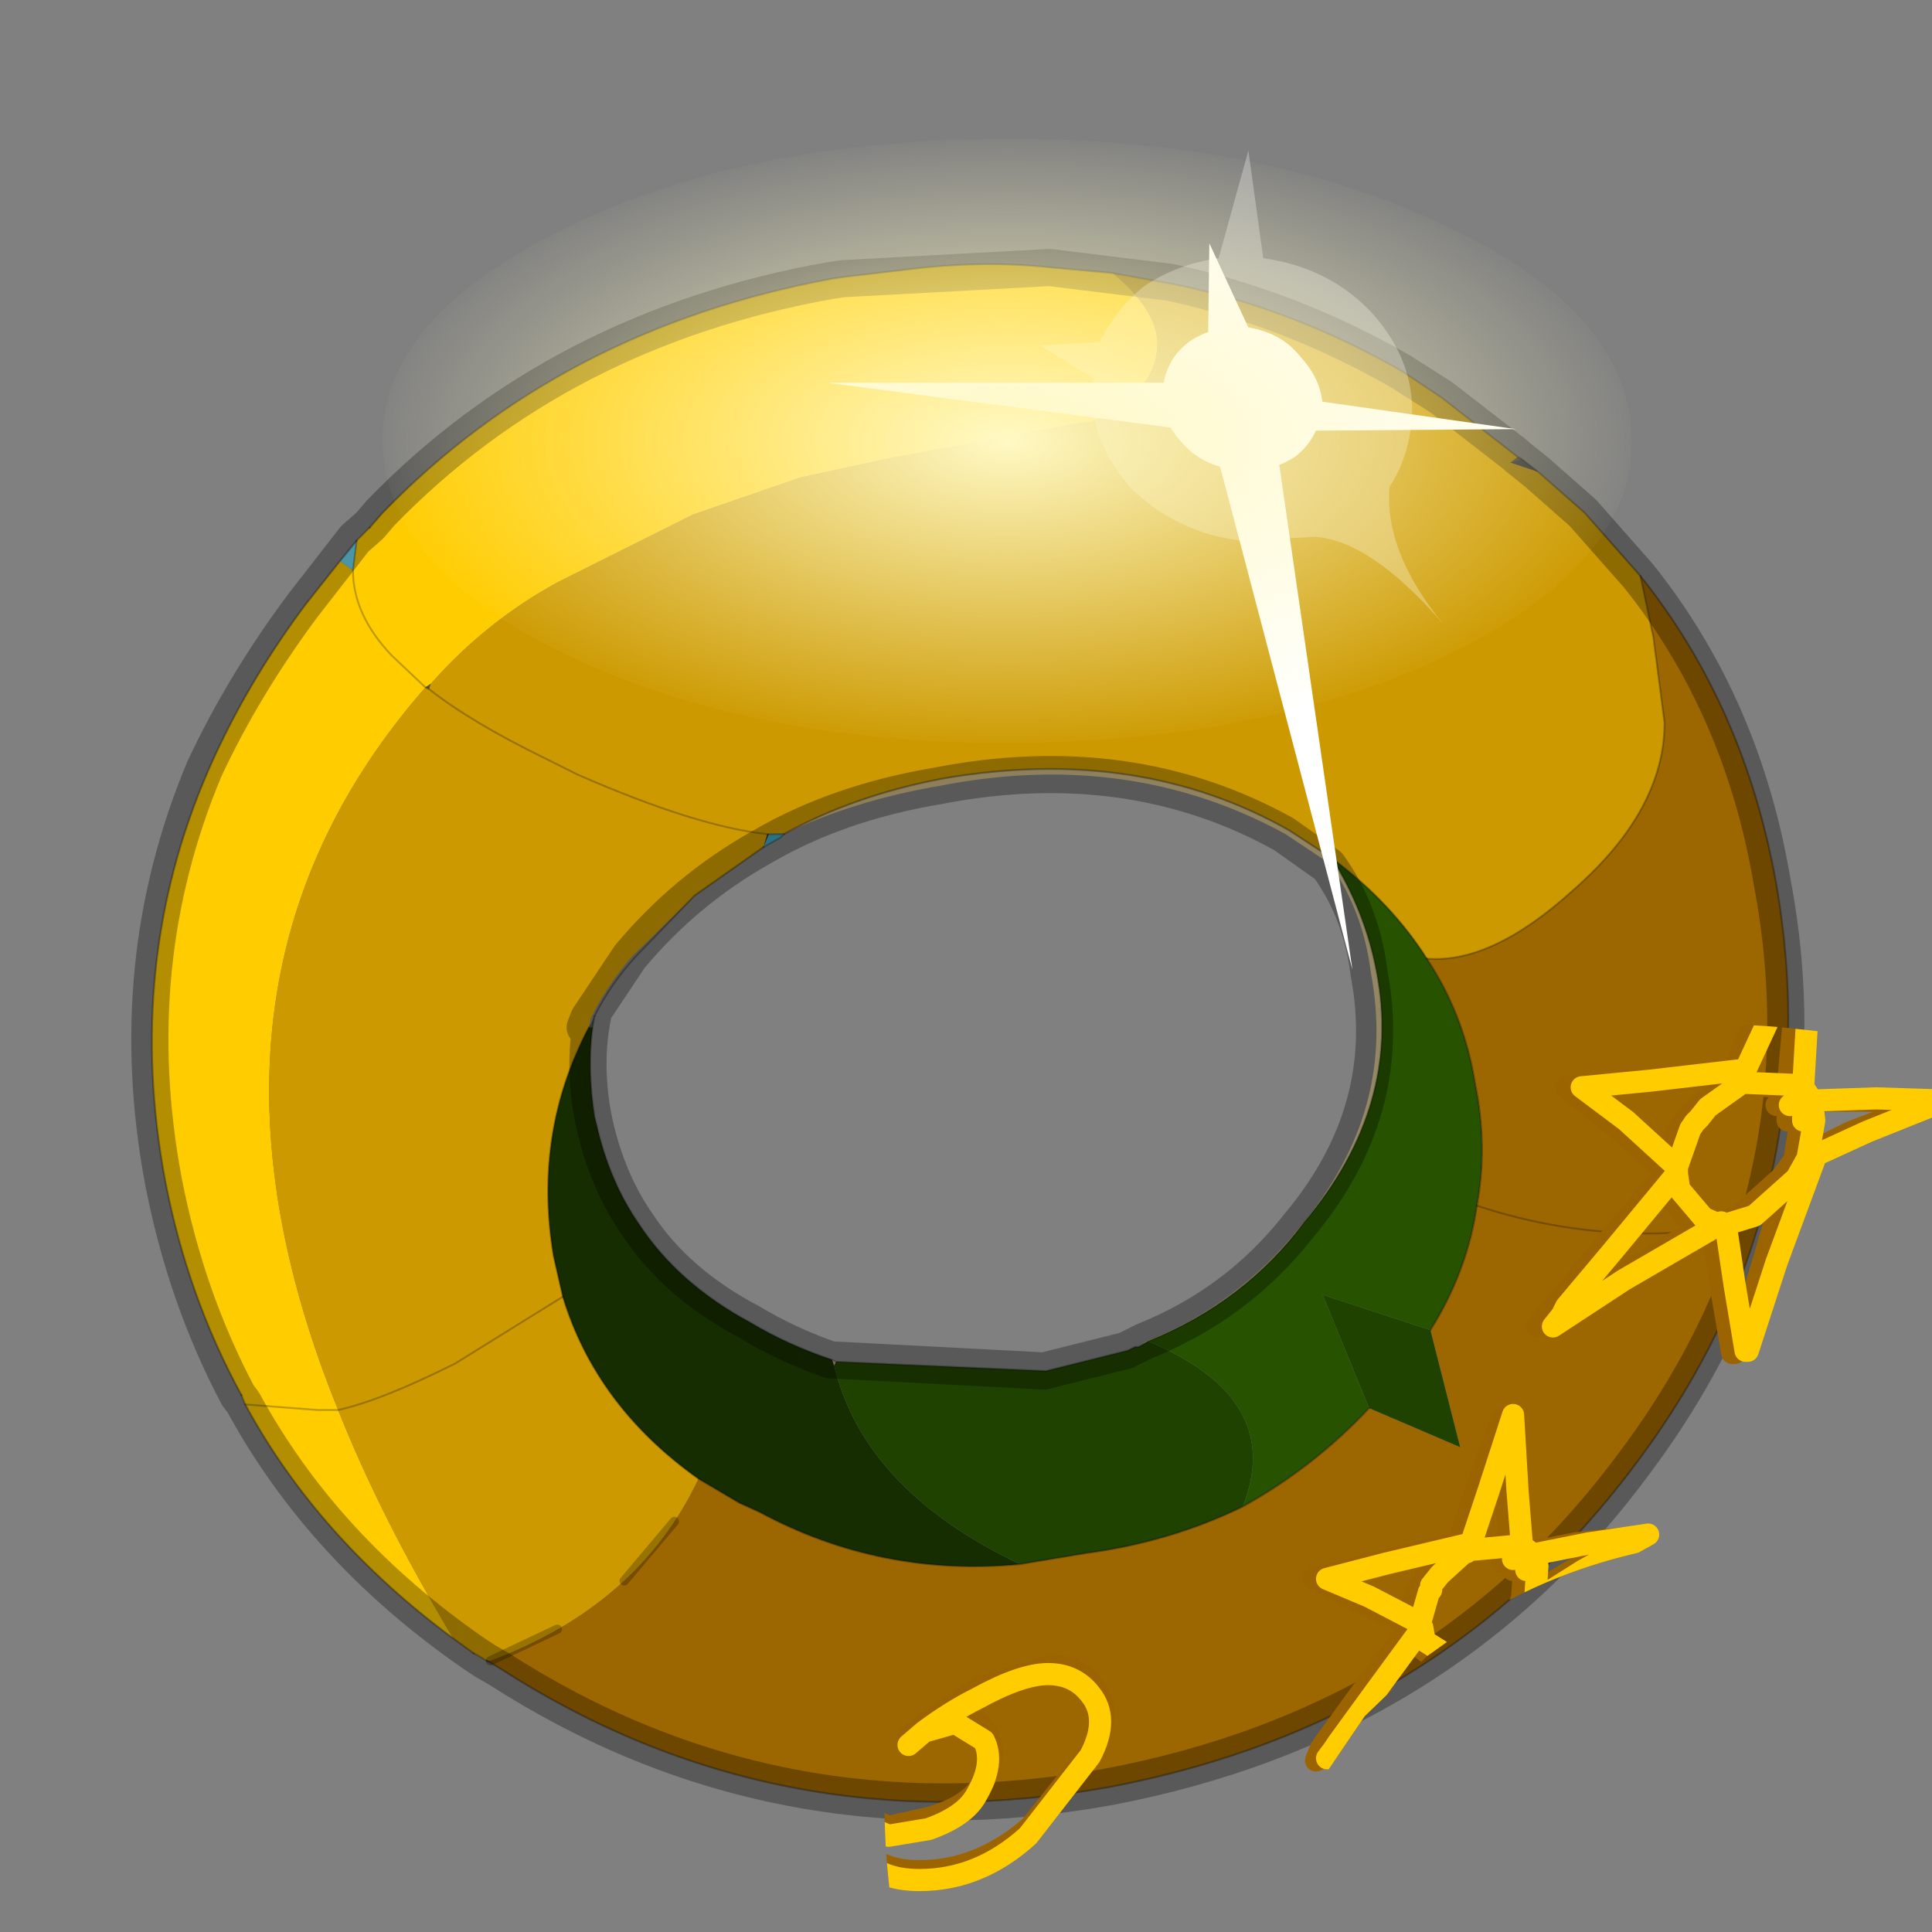 <?xml version="1.0" encoding="UTF-8" standalone="no"?>
<svg xmlns:xlink="http://www.w3.org/1999/xlink" height="520.0px" width="520.0px" xmlns="http://www.w3.org/2000/svg">
  <rect width="100%" height="100%" fill="#808080" stroke="none"/>
  <g transform="matrix(10.0, 0.0, 0.0, 10.0, 0.0, 0.0)">
    <use height="52.0" transform="matrix(1.0, 0.0, 0.0, 1.0, 0.0, 0.0)" width="52.0" xlink:href="#shape0"/>
    <use height="37.1" transform="matrix(1.192, 0.0, 0.0, 1.192, 4.13, 6.676)" width="40.7" xlink:href="#sprite0"/>
    <use height="22.05" transform="matrix(1.0, 0.0, 0.0, 1.0, 22.25, 4.05)" width="18.55" xlink:href="#shape5"/>
    <use height="65.0" transform="matrix(-0.517, 0.008, -0.016, -0.25, 44.431, 19.729)" width="65.0" xlink:href="#sprite2"/>
  </g>
  <defs>
    <g id="shape0" transform="matrix(1.0, 0.0, 0.0, 1.0, 0.0, 0.0)">
      <path d="M52.0 0.0 L52.0 52.0 0.0 52.0 0.0 0.0 52.0 0.0" fill="#43adca" fill-opacity="0.0" fill-rule="evenodd" stroke="none"/>
      <path d="M6.5 37.55 Q5.05 34.9 4.45 31.8 3.35 25.95 5.6 20.75 6.6 18.45 8.2 16.3 L9.15 15.1 9.5 15.35 9.6 14.55 9.95 14.2 10.3 13.8 Q15.1 8.85 22.4 7.5 L22.75 7.45 24.45 7.25 Q26.45 7.0 28.3 7.2 L29.95 7.35 Q31.15 8.35 31.15 9.25 31.15 10.0 30.55 10.6 L29.4 11.35 28.95 11.4 23.85 12.35 21.55 12.85 18.65 13.85 15.05 15.65 Q13.1 16.7 11.6 18.4 L11.45 18.5 10.55 17.65 Q9.5 16.55 9.5 15.35 9.5 16.55 10.55 17.65 L11.45 18.5 Q4.45 26.5 9.1 37.95 L8.55 37.95 6.6 37.8 6.5 37.55 M12.2 44.1 Q8.55 41.4 6.6 37.8 L8.55 37.95 9.1 37.95 Q10.25 40.85 12.2 44.1" fill="#ffcc00" fill-rule="evenodd" stroke="none"/>
      <path d="M9.15 15.1 L9.6 14.55 9.5 15.35 9.15 15.1" fill="#6bd5eb" fill-rule="evenodd" stroke="none"/>
      <path d="M13.2 44.75 L13.1 44.7 13.2 44.7 13.2 44.75 M11.45 18.5 L11.6 18.4 11.55 18.55 11.45 18.5" fill="#615437" fill-rule="evenodd" stroke="none"/>
      <path d="M29.95 7.35 L31.6 7.65 Q34.8 8.3 37.75 10.0 L38.8 10.7 40.85 12.3 40.65 12.45 41.4 12.7 42.65 13.8 44.15 15.5 44.5 17.15 44.8 19.45 Q44.8 21.8 42.35 23.95 40.15 25.95 38.4 25.8 37.45 24.3 35.85 23.1 L34.7 22.35 Q30.65 20.05 25.4 20.95 23.0 21.4 21.1 22.45 L20.7 22.45 20.65 22.45 20.55 22.8 18.7 24.1 17.0 25.75 Q16.35 26.5 15.9 27.4 L15.85 27.65 Q14.35 30.5 14.9 33.8 L15.15 34.9 12.25 36.7 Q10.25 37.7 9.1 37.95 10.25 37.7 12.25 36.7 L15.15 34.9 Q16.05 37.85 18.8 39.8 17.2 43.2 13.2 44.7 L13.1 44.7 12.85 44.55 12.75 44.5 12.2 44.1 Q10.25 40.85 9.1 37.95 4.45 26.5 11.45 18.5 L11.55 18.55 11.6 18.4 Q13.1 16.7 15.05 15.65 L18.65 13.85 21.55 12.85 23.85 12.35 28.95 11.4 29.4 11.35 30.55 10.6 Q31.15 10.0 31.15 9.25 31.15 8.35 29.95 7.35 M11.55 18.55 Q12.7 19.45 14.65 20.4 L15.55 20.85 Q18.75 22.25 20.65 22.45 18.75 22.25 15.55 20.85 L14.65 20.4 Q12.7 19.45 11.55 18.55" fill="#cc9900" fill-rule="evenodd" stroke="none"/>
      <path d="M20.55 22.8 L20.65 22.45 20.7 22.45 20.55 22.8" fill="#473117" fill-rule="evenodd" stroke="none"/>
      <path d="M21.1 22.45 L21.0 22.55 20.55 22.8 20.7 22.45 21.1 22.45" fill="#3ba3bf" fill-rule="evenodd" stroke="none"/>
      <path d="M30.65 36.25 L30.85 36.1 Q33.35 35.1 35.0 33.0 37.6 29.9 36.9 26.2 36.7 24.55 35.8 23.25 L34.6 22.45 Q30.4 20.15 25.3 21.15 22.95 21.55 21.1 22.45 23.0 21.4 25.4 20.95 30.65 20.05 34.7 22.35 L35.85 23.1 Q36.75 24.55 37.05 26.15 37.75 29.75 35.1 32.9 33.5 35.05 30.9 36.1 L30.65 36.25" fill="url(#gradient0)" fill-rule="evenodd" stroke="none"/>
      <path d="M40.85 12.3 L40.95 12.35 40.65 12.45 40.85 12.3" fill="url(#gradient1)" fill-rule="evenodd" stroke="none"/>
      <path d="M40.95 12.35 L41.4 12.7 40.65 12.45 40.95 12.35" fill="#444444" fill-rule="evenodd" stroke="none"/>
      <path d="M35.85 23.1 Q37.45 24.3 38.4 25.8 39.4 27.3 39.7 29.15 40.05 30.85 39.75 32.45 39.5 34.2 38.5 35.8 L35.6 34.85 36.85 37.9 Q35.35 39.5 33.45 40.55 34.6 37.65 30.9 36.1 33.5 35.05 35.1 32.9 37.75 29.75 37.05 26.15 36.75 24.55 35.85 23.1" fill="#275300" fill-rule="evenodd" stroke="none"/>
      <path d="M44.15 15.5 Q46.95 19.0 47.8 23.75 48.55 28.0 47.6 31.95 46.7 35.8 44.1 39.3 38.85 46.4 29.85 48.1 20.9 49.7 13.45 44.9 L13.2 44.75 13.2 44.7 Q17.2 43.2 18.8 39.8 L19.9 40.45 20.45 40.7 Q23.7 42.45 27.45 42.1 L29.25 41.8 Q31.5 41.5 33.45 40.55 35.35 39.5 36.85 37.9 L39.3 38.95 38.5 35.8 Q39.5 34.2 39.75 32.45 40.05 30.85 39.7 29.15 39.4 27.3 38.4 25.8 40.15 25.95 42.35 23.95 44.8 21.8 44.8 19.45 L44.5 17.15 44.15 15.5 M47.6 31.95 L46.85 32.65 Q46.05 33.2 44.4 33.2 42.0 33.2 39.75 32.45 42.0 33.2 44.4 33.2 46.05 33.2 46.85 32.65 L47.6 31.95" fill="#9c6600" fill-rule="evenodd" stroke="none"/>
      <path d="M22.5 36.65 L28.15 36.9 30.35 36.35 30.55 36.25 30.65 36.25 30.9 36.1 Q34.6 37.65 33.45 40.55 31.5 41.5 29.25 41.8 L27.45 42.1 Q23.25 40.1 22.45 36.75 L22.5 36.65 M38.5 35.8 L39.3 38.95 36.85 37.9 35.6 34.85 38.5 35.8" fill="#1f4200" fill-rule="evenodd" stroke="none"/>
      <path d="M16.0 27.35 L15.95 27.65 15.85 27.65 16.0 27.35" fill="#47564c" fill-rule="evenodd" stroke="none"/>
      <path d="M15.15 34.9 L14.9 33.8 Q14.35 30.5 15.85 27.65 L15.95 27.65 Q15.8 28.75 16.0 30.05 L16.05 30.25 Q16.4 31.8 17.2 32.95 18.25 34.55 20.2 35.6 21.2 36.2 22.4 36.6 L22.45 36.75 Q23.25 40.1 27.45 42.1 23.7 42.45 20.45 40.7 L19.9 40.45 18.8 39.8 Q16.05 37.85 15.15 34.9" fill="#152d00" fill-rule="evenodd" stroke="none"/>
      <path d="M22.4 36.6 L22.5 36.65 22.45 36.75 22.4 36.6" fill="#aaa080" fill-rule="evenodd" stroke="none"/>
      <path d="M9.6 14.55 L9.95 14.2 M13.1 44.7 L12.85 44.55 12.75 44.5 M6.6 37.8 L6.5 37.55 M9.5 15.35 L9.6 14.55 M11.45 18.5 L11.55 18.55 M9.5 15.35 Q9.5 16.55 10.55 17.65 L11.45 18.5 M9.1 37.95 Q10.25 37.7 12.25 36.7 L15.15 34.9 M20.65 22.45 Q18.75 22.25 15.55 20.85 L14.65 20.4 Q12.7 19.45 11.55 18.55 M16.0 27.35 L15.95 27.65 Q15.8 28.75 16.0 30.05 L16.05 30.25 Q16.4 31.8 17.2 32.95 18.25 34.55 20.2 35.6 21.2 36.2 22.4 36.6 L22.5 36.65 28.15 36.9 30.35 36.35 30.55 36.25 30.65 36.25 30.9 36.1 Q33.5 35.05 35.1 32.9 37.75 29.75 37.05 26.15 36.75 24.55 35.85 23.1 M21.1 22.45 L21.0 22.55 20.55 22.8 M20.7 22.45 L20.65 22.45 M20.7 22.45 L21.1 22.45 M38.4 25.8 Q40.15 25.95 42.35 23.95 44.8 21.8 44.8 19.45 L44.5 17.15 44.15 15.5 M39.75 32.45 Q42.0 33.2 44.4 33.2 46.05 33.2 46.85 32.65 L47.6 31.95 M9.1 37.95 L8.55 37.95 6.6 37.8" fill="none" stroke="#000000" stroke-linecap="round" stroke-linejoin="round" stroke-opacity="0.251" stroke-width="0.05"/>
      <path d="M6.5 37.55 Q5.05 34.9 4.45 31.8 3.35 25.95 5.6 20.75 6.6 18.45 8.2 16.3 L9.15 15.1 9.6 14.55 M9.95 14.2 L10.3 13.8 Q15.1 8.85 22.4 7.5 L22.75 7.45 24.45 7.25 Q26.45 7.0 28.3 7.2 L29.95 7.35 31.6 7.65 Q34.8 8.3 37.75 10.0 L38.8 10.7 40.85 12.3 40.95 12.35 41.4 12.7 42.65 13.8 44.15 15.5 Q46.95 19.0 47.8 23.75 48.55 28.0 47.6 31.95 46.7 35.8 44.1 39.3 38.85 46.4 29.85 48.1 20.9 49.7 13.45 44.9 L13.2 44.75 13.1 44.7 M12.75 44.5 L12.2 44.1 Q8.55 41.4 6.6 37.8 M15.15 34.9 L14.9 33.8 Q14.35 30.5 15.85 27.65 M18.7 24.1 L20.55 22.8 M18.7 24.1 L17.15 25.7 Q16.45 26.45 16.0 27.35 M21.1 22.45 Q23.0 21.4 25.4 20.95 30.65 20.05 34.7 22.35 L35.85 23.1 Q37.45 24.3 38.4 25.8 M36.85 37.9 Q35.35 39.5 33.45 40.55 31.5 41.5 29.25 41.8 L27.45 42.1 Q23.7 42.45 20.45 40.7 L19.9 40.45 18.8 39.8 Q16.05 37.85 15.15 34.9 M38.5 35.8 Q39.5 34.2 39.75 32.45 40.05 30.85 39.7 29.15 39.4 27.3 38.4 25.8" fill="none" stroke="#000000" stroke-linecap="round" stroke-linejoin="round" stroke-opacity="0.302" stroke-width="0.05"/>
      <path d="M16.8 42.55 L18.15 40.95 M13.2 44.7 L15.0 43.85" fill="none" stroke="#000000" stroke-linecap="round" stroke-linejoin="round" stroke-opacity="0.251" stroke-width="0.25"/>
      <path d="M9.55 14.5 L8.15 16.3 Q6.55 18.45 5.5 20.7 3.3 25.95 4.4 31.8 5.0 34.9 6.4 37.55 L6.55 37.75 Q8.7 41.7 12.75 44.5 L13.05 44.7 13.4 44.9 Q20.85 49.7 29.8 48.1 38.85 46.4 44.05 39.3 46.65 35.8 47.55 31.95 48.5 28.0 47.7 23.75 46.9 19.0 44.1 15.5 L42.6 13.8 41.35 12.7 40.85 12.3 40.8 12.25 38.8 10.7 37.7 10.0 Q34.75 8.3 31.5 7.6 L28.25 7.2 22.7 7.5 22.35 7.55 Q15.05 8.85 10.25 13.8 L9.95 14.15 9.55 14.5 M35.75 23.3 Q36.65 24.55 36.85 26.2 37.55 29.9 34.95 33.0 33.3 35.1 30.8 36.1 L30.3 36.35 28.1 36.9 22.35 36.6 Q21.2 36.2 20.2 35.6 18.2 34.55 17.15 32.95 16.35 31.8 16.0 30.25 L15.95 30.0 Q15.7 28.6 15.95 27.35 L15.75 27.65 15.85 27.4 16.95 25.75 Q18.45 23.95 20.5 22.8 22.55 21.6 25.25 21.15 30.4 20.15 34.55 22.45 L35.75 23.3" fill="none" stroke="#000000" stroke-linecap="round" stroke-linejoin="round" stroke-opacity="0.302" stroke-width="1.0"/>
    </g>
    <linearGradient gradientTransform="matrix(0.014, 0.019, -0.021, 0.016, 27.05, 29.05)" gradientUnits="userSpaceOnUse" id="gradient0" spreadMethod="pad" x1="-819.2" x2="819.2">
      <stop offset="0.0" stop-color="#c2ac78"/>
      <stop offset="1.0" stop-color="#dece9b"/>
    </linearGradient>
    <linearGradient gradientTransform="matrix(0.015, -0.003, 0.001, 0.006, 16.95, 13.8)" gradientUnits="userSpaceOnUse" id="gradient1" spreadMethod="pad" x1="-819.2" x2="819.2">
      <stop offset="0.0" stop-color="#7c6c38"/>
      <stop offset="1.0" stop-color="#685231"/>
    </linearGradient>
    <g id="sprite0" transform="matrix(1.0, 0.0, 0.0, 1.0, 16.5, 17.3)">
      <clipPath id="clipPath0" transform="matrix(1.0, 0.0, 0.0, 1.0, 16.5, 17.3)">
        <use height="34.7" transform="matrix(1.0, 0.0, 0.0, 1.0, -16.5, -17.05)" width="36.95" xlink:href="#shape1"/>
      </clipPath>
      <g clip-path="url(#clipPath0)">
        <use height="34.65" transform="matrix(1.0, 0.0, 0.0, 1.0, -15.45, -17.3)" width="30.95" xlink:href="#shape2"/>
        <use height="10.4" transform="matrix(1.0, 0.0, 0.0, 1.0, 14.5, -2.5)" width="9.7" xlink:href="#sprite1"/>
        <use height="11.0" transform="matrix(1.0, 0.0, 0.0, 1.0, -1.0, 8.8)" width="18.5" xlink:href="#shape4"/>
      </g>
    </g>
    <g id="shape1" transform="matrix(1.0, 0.0, 0.0, 1.0, 16.5, 17.05)">
      <path d="M-11.55 -11.15 L-11.3 -11.45 Q-7.25 -15.6 -1.15 -16.7 L-0.85 -16.75 0.6 -16.95 Q2.25 -17.15 3.8 -17.0 L5.2 -16.85 6.55 -16.65 Q9.25 -16.05 11.75 -14.65 L12.65 -14.05 14.35 -12.75 14.4 -12.7 14.8 -12.4 15.85 -11.45 17.1 -10.05 Q19.45 -7.1 20.15 -3.1 20.8 0.45 20.0 3.75 19.25 7.0 17.05 9.95 12.7 15.9 5.1 17.3 -2.4 18.65 -8.65 14.65 L-8.85 14.5 -8.95 14.45 -9.2 14.3 -9.7 13.95 Q-12.75 11.7 -14.4 8.65 L-14.5 8.45 Q-15.7 6.25 -16.2 3.65 -17.1 -1.25 -15.25 -5.65 -14.4 -7.55 -13.05 -9.35 L-12.25 -10.4 -11.85 -10.85 -11.55 -11.15 M-4.25 -2.8 L-5.65 -1.45 -6.6 -0.05 -6.65 0.15 -6.5 -0.1 -6.55 0.15 -6.5 2.15 -6.45 2.35 Q-6.15 3.65 -5.5 4.6 -4.6 5.95 -2.95 6.85 -2.1 7.35 -1.15 7.65 L-1.05 7.7 3.7 7.9 5.55 7.45 5.7 7.4 5.75 7.4 5.95 7.25 Q8.05 6.4 9.45 4.65 11.6 2.05 11.05 -1.05 10.85 -2.45 10.1 -3.5 L9.1 -4.2 Q5.6 -6.15 1.3 -5.3 -0.95 -4.9 -2.7 -3.9 L-4.25 -2.8" fill="#99cc66" fill-rule="evenodd" stroke="none"/>
    </g>
    <g id="shape2" transform="matrix(1.0, 0.0, 0.0, 1.0, 15.45, 17.3)">
      <path d="M9.55 -10.35 L10.65 -11.55 Q11.6 -12.3 12.4 -12.3 13.2 -12.3 14.05 -11.65 15.1 -10.8 15.1 -9.5 15.1 -7.85 14.55 -6.85 13.75 -5.35 11.95 -5.35 10.65 -5.35 9.7 -6.2 L8.7 -7.55 8.7 -8.05 8.75 -8.05 Q8.8 -7.55 9.3 -7.2 9.75 -6.85 10.25 -6.85 L11.3 -7.15 Q12.3 -7.55 12.3 -8.3 12.3 -9.3 11.6 -10.05 10.95 -10.65 10.4 -10.65 L9.55 -10.35 9.25 -9.95" fill="none" stroke="#9c6400" stroke-linecap="round" stroke-linejoin="round" stroke-width="0.5"/>
      <path d="M15.25 -9.2 Q15.25 -10.5 14.2 -11.3 13.35 -12.0 12.55 -12.0 11.7 -12.0 10.75 -11.2 10.15 -10.7 9.7 -10.0 L10.5 -10.3 Q11.1 -10.3 11.7 -9.7 12.4 -9.0 12.4 -8.0 12.4 -7.2 11.4 -6.8 L10.35 -6.5 Q9.9 -6.5 9.4 -6.85 8.95 -7.25 8.9 -7.75 L8.85 -7.75 8.85 -7.25 Q9.4 -6.25 9.85 -5.85 10.75 -5.05 12.05 -5.05 13.9 -5.05 14.7 -6.5 15.25 -7.55 15.25 -9.2 M9.7 -10.0 L9.4 -9.6" fill="none" stroke="#ffcc00" stroke-linecap="round" stroke-linejoin="round" stroke-width="0.5"/>
      <path d="M0.45 -14.25 L0.25 -12.05 0.55 -11.6 2.45 -10.95 4.5 -10.1 2.2 -10.05 0.6 -9.9 0.6 -9.8 Q0.15 -9.15 -0.45 -7.15 -1.1 -5.05 -1.35 -4.8 L-1.4 -4.85 -1.75 -6.95 -2.0 -8.85 -2.15 -8.9 -2.2 -8.9 -5.05 -8.3 -7.15 -7.75 -6.9 -8.0 -6.75 -8.2 -5.35 -9.3 -3.45 -10.9 -3.45 -11.1 -5.0 -13.05 -6.3 -14.55 -4.25 -13.95 -1.4 -13.2 -0.55 -14.8 0.65 -17.05 0.45 -14.25 M-3.45 -11.1 Q-3.45 -11.65 -3.05 -12.05 L-2.9 -12.2 -2.8 -12.3 -2.5 -12.55 -1.6 -12.9 -1.5 -12.9 -1.4 -13.2 M-0.1 -11.7 L0.25 -11.65 0.25 -12.05 0.15 -12.2 Q-0.55 -12.9 -1.45 -12.9 L-1.5 -12.9 M-3.45 -10.9 L-3.4 -10.4 Q-3.15 -9.7 -2.7 -9.3 L-2.2 -8.9 M-2.0 -8.85 L-1.15 -8.8 Q-0.4 -8.95 0.1 -9.45 L0.45 -9.9 Q0.75 -10.35 0.65 -10.95 L0.55 -11.6 0.25 -11.65 0.25 -11.1 M0.45 -9.9 L0.6 -9.9" fill="none" stroke="#9c6400" stroke-linecap="round" stroke-linejoin="round" stroke-width="0.5"/>
      <path d="M0.85 -14.05 L0.65 -11.85 0.95 -11.4 2.85 -10.75 4.9 -9.9 2.6 -9.85 1.0 -9.7 1.0 -9.6 -0.1 -6.95 Q-0.7 -4.85 -0.95 -4.6 L-1.0 -4.65 -1.35 -6.75 -1.6 -8.65 -1.75 -8.7 -1.8 -8.7 -4.65 -8.15 -6.75 -7.55 -6.5 -7.8 -6.35 -8.0 -4.95 -9.15 -3.05 -10.7 -3.1 -10.9 -4.6 -12.85 -5.9 -14.35 -3.85 -13.8 -1.0 -13.0 -0.15 -14.6 1.05 -16.85 0.85 -14.05 M0.3 -11.5 L0.65 -11.45 0.65 -11.85 0.55 -12.0 Q-0.15 -12.7 -1.05 -12.7 L-1.1 -12.7 -1.2 -12.7 Q-1.75 -12.65 -2.1 -12.35 L-2.45 -12.1 -2.5 -12.0 -2.65 -11.85 -3.1 -10.9 M-1.6 -8.65 L-0.75 -8.6 Q0.0 -8.8 0.5 -9.25 L0.85 -9.7 Q1.15 -10.15 1.05 -10.8 L0.95 -11.4 0.65 -11.45 0.65 -10.9 M-1.1 -12.7 L-1.0 -13.0 M-3.05 -10.7 L-3.0 -10.2 Q-2.75 -9.5 -2.3 -9.1 L-1.8 -8.7 M0.85 -9.7 L1.0 -9.7" fill="none" stroke="#ffcc00" stroke-linecap="round" stroke-linejoin="round" stroke-width="0.5"/>
      <path d="M-7.7 -6.05 L-6.75 -4.7 Q-6.3 -3.6 -6.55 -2.8 -6.75 -2.0 -7.55 -1.4 -8.7 -0.6 -9.95 -0.95 -11.55 -1.35 -12.35 -2.1 -13.6 -3.3 -13.1 -5.05 -12.75 -6.3 -11.75 -7.0 L-10.1 -7.65 -9.65 -7.5 -9.7 -7.4 Q-10.15 -7.55 -10.6 -7.15 L-11.2 -6.3 -11.25 -5.25 Q-11.1 -4.15 -10.35 -3.95 -9.35 -3.7 -8.45 -4.2 -7.75 -4.65 -7.6 -5.2 L-7.7 -6.05 -7.95 -6.45" fill="none" stroke="#9c6400" stroke-linecap="round" stroke-linejoin="round" stroke-width="0.5"/>
      <path d="M-13.2 -5.4 Q-13.7 -3.65 -12.45 -2.55 -11.65 -1.7 -10.05 -1.3 -8.8 -0.95 -7.7 -1.75 -6.85 -2.35 -6.65 -3.15 -6.4 -3.95 -6.9 -5.05 L-7.8 -6.45 -7.7 -5.6 Q-7.85 -5.0 -8.6 -4.55 -9.5 -4.05 -10.45 -4.3 -11.2 -4.5 -11.35 -5.6 L-11.3 -6.7 -10.75 -7.5 Q-10.3 -7.85 -9.8 -7.8 L-9.75 -7.85 -10.25 -8.0 -11.85 -7.35 Q-12.85 -6.65 -13.2 -5.4 M-7.8 -6.45 L-8.1 -6.85" fill="none" stroke="#ffcc00" stroke-linecap="round" stroke-linejoin="round" stroke-width="0.5"/>
      <path d="M-8.65 9.4 L-8.8 11.2 -8.55 11.75 -6.95 13.1 -5.15 14.65 -7.15 13.75 Q-7.95 13.35 -8.5 13.25 L-8.5 13.3 Q-8.9 13.65 -9.45 15.15 -9.95 16.7 -10.2 16.8 L-10.2 16.75 -10.5 14.8 -10.75 13.05 -10.85 12.95 -10.95 12.9 -13.35 12.25 -15.2 11.8 -15.0 11.7 -14.85 11.65 -13.65 11.2 -12.0 10.65 -12.0 10.5 Q-12.3 9.8 -13.35 8.15 L-14.45 6.3 -12.7 7.65 -10.2 9.55 -9.5 8.5 -8.45 7.05 -8.65 9.4 M-9.1 11.35 L-8.8 11.6 -8.8 11.2 -8.9 11.05 Q-9.5 10.15 -10.25 9.8 L-10.35 9.75 -10.4 9.7 -11.2 9.65 -11.45 9.7 -11.55 9.8 -11.65 9.85 Q-12.0 10.0 -12.0 10.5 M-10.35 9.75 L-10.2 9.55 M-12.0 10.65 L-11.95 11.15 -11.35 12.35 -10.95 12.9 M-10.75 13.05 L-10.05 13.4 Q-9.35 13.6 -8.95 13.4 L-8.65 13.15 Q-8.4 12.85 -8.45 12.3 L-8.55 11.75 -8.8 11.6 -8.8 12.05 M-8.65 13.15 L-8.5 13.25" fill="none" stroke="#9c6400" stroke-linecap="round" stroke-linejoin="round" stroke-width="0.5"/>
      <path d="M-8.3 9.7 L-8.45 11.5 -8.2 12.05 -6.6 13.4 -4.85 14.95 Q-5.45 14.5 -6.8 14.0 L-8.15 13.5 -8.15 13.6 Q-8.55 13.95 -9.1 15.45 -9.6 17.0 -9.85 17.1 L-9.9 17.05 -10.2 15.1 -10.4 13.35 -10.5 13.3 -10.6 13.25 Q-11.25 12.9 -13.05 12.5 L-14.85 12.15 -14.65 12.05 -14.5 11.95 -13.3 11.55 -11.65 11.0 -11.7 10.75 -13.0 8.5 -14.1 6.65 -12.35 8.0 -9.9 9.85 -9.15 8.85 -8.15 7.4 -8.3 9.7 M-11.7 10.75 L-11.3 10.15 -11.2 10.1 -11.1 10.05 -10.85 9.95 -10.05 10.05 -10.0 10.1 -9.9 9.85 M-10.4 13.35 L-9.7 13.75 -8.6 13.7 -8.3 13.45 Q-8.05 13.15 -8.15 12.65 L-8.2 12.05 -8.45 11.85 -8.45 12.3 M-8.75 11.7 L-8.45 11.85 -8.45 11.5 -8.55 11.35 Q-9.15 10.5 -9.9 10.1 L-10.0 10.1 M-11.65 11.0 L-11.6 11.4 -11.0 12.7 -10.6 13.25 M-8.3 13.45 L-8.15 13.5" fill="none" stroke="#ffcc00" stroke-linecap="round" stroke-linejoin="round" stroke-width="0.5"/>
    </g>
    <g id="sprite1" transform="matrix(1.0, 0.0, 0.0, 1.0, 4.85, 5.2)">
      <use height="10.4" transform="matrix(1.0, 0.0, 0.0, 1.0, -4.85, -5.2)" width="9.7" xlink:href="#shape3"/>
    </g>
    <g id="shape3" transform="matrix(1.0, 0.0, 0.0, 1.0, 4.85, 5.2)">
      <path d="M1.2 -2.7 L1.05 -1.0 1.3 -0.75 2.7 -0.75 4.25 -0.7 2.5 -0.05 1.3 0.55 1.3 0.6 Q0.95 1.25 0.5 2.9 L-0.15 4.95 -0.2 4.95 -0.45 3.5 -0.65 2.1 -0.75 2.1 -0.8 2.1 Q-1.4 2.35 -2.95 3.35 L-4.6 4.35 -4.4 4.1 -4.25 3.95 -3.2 2.65 -1.75 0.95 -1.8 0.75 -2.95 -0.25 -3.95 -1.05 -2.4 -1.15 -0.2 -1.35 0.45 -2.85 1.35 -4.9 1.2 -2.7 M-1.8 0.75 L-1.45 -0.05 -1.35 -0.2 -1.3 -0.25 -1.05 -0.55 -0.35 -1.1 -0.3 -1.15 -0.2 -1.35 M0.8 -0.65 L1.05 -0.7 1.05 -1.0 0.95 -1.05 -0.25 -1.15 -0.3 -1.15 M-1.75 0.95 L-1.7 1.3 -1.2 1.95 -0.8 2.1 M-0.65 2.1 L-0.05 1.85 0.9 1.0 1.2 0.6 1.35 -0.3 1.3 -0.75 1.05 -0.7 1.05 -0.3 M1.2 0.6 L1.3 0.55" fill="none" stroke="#9c6400" stroke-linecap="round" stroke-linejoin="round" stroke-width="0.5"/>
      <path d="M1.5 -2.75 L1.4 -1.05 1.6 -0.75 3.05 -0.8 4.6 -0.75 2.85 -0.05 1.65 0.5 1.65 0.6 0.8 2.9 0.15 4.9 0.1 4.9 -0.15 3.4 -0.35 2.05 -0.45 2.0 -0.5 2.05 -2.65 3.3 -4.25 4.35 -4.05 4.1 -3.95 3.9 -2.9 2.65 -1.45 0.9 -1.45 0.75 -2.6 -0.3 -3.6 -1.05 -2.05 -1.2 0.1 -1.45 0.75 -2.85 1.65 -4.95 1.5 -2.75 M1.1 -0.65 L1.4 -0.7 1.4 -1.05 1.3 -1.1 0.1 -1.15 0.0 -1.15 -0.05 -1.1 -0.75 -0.6 -0.95 -0.35 -1.05 -0.25 -1.15 -0.1 -1.45 0.75 M-0.35 2.05 L0.3 1.85 1.25 1.0 1.5 0.55 1.65 -0.3 1.6 -0.75 1.4 -0.7 1.4 -0.3 M0.0 -1.15 L0.1 -1.45 M-1.45 0.9 L-1.4 1.25 -0.85 1.9 -0.5 2.05 M1.5 0.55 L1.65 0.5" fill="none" stroke="#ffcc00" stroke-linecap="round" stroke-linejoin="round" stroke-width="0.5"/>
    </g>
    <g id="shape4" transform="matrix(1.0, 0.0, 0.0, 1.0, 1.0, -8.8)">
      <path d="M0.95 16.0 L2.15 15.2 3.75 14.7 Q4.35 14.7 4.7 15.15 5.2 15.7 4.7 16.6 L3.3 18.35 Q2.15 19.35 0.8 19.35 -0.15 19.35 -0.5 18.8 L-0.75 17.85 -0.55 17.55 -0.5 17.55 -0.45 18.1 0.1 18.35 1.0 18.15 Q1.9 17.9 2.2 17.4 2.6 16.7 2.3 16.2 2.05 15.8 1.6 15.8 L0.95 16.0 0.55 16.3" fill="none" stroke="#9c6400" stroke-linecap="round" stroke-linejoin="round" stroke-width="0.5"/>
      <path d="M4.65 16.75 Q5.1 15.9 4.65 15.35 4.3 14.9 3.7 14.9 3.1 14.9 2.1 15.45 1.5 15.75 0.9 16.2 L1.6 16.0 2.25 16.4 Q2.5 16.9 2.1 17.6 1.85 18.1 1.0 18.4 L0.1 18.55 -0.5 18.3 -0.5 17.75 -0.55 17.75 -0.75 18.1 -0.5 19.0 Q-0.15 19.55 0.8 19.55 2.15 19.55 3.25 18.55 L4.65 16.75 M0.9 16.2 L0.55 16.5" fill="none" stroke="#ffcc00" stroke-linecap="round" stroke-linejoin="round" stroke-width="0.5"/>
      <path d="M14.05 10.75 L14.1 12.05 14.35 12.2 15.6 11.95 17.0 11.8 15.55 12.55 14.55 13.15 14.55 13.2 Q14.25 13.7 14.1 15.05 L13.7 16.6 13.7 16.65 13.25 15.55 12.95 14.6 12.85 14.55 12.8 14.6 11.05 15.85 Q9.75 16.8 9.75 16.85 L9.85 16.6 9.95 16.45 10.75 15.35 11.85 13.9 11.8 13.75 10.65 13.2 9.7 12.75 11.05 12.4 12.95 11.95 13.35 10.75 13.95 9.15 14.05 10.75 M13.95 12.35 L14.15 12.3 14.1 12.05 14.0 12.0 12.95 12.1 12.9 12.15 12.85 12.15 12.3 12.65 12.1 12.9 12.05 13.0 12.0 13.1 11.8 13.75 M12.9 12.15 L12.95 11.95 M11.85 13.9 L11.9 14.15 12.45 14.55 12.8 14.6 M12.95 14.6 L13.5 14.3 14.25 13.55 14.4 13.2 14.45 12.55 14.35 12.2 14.15 12.3 14.2 12.55 M14.4 13.2 L14.55 13.15" fill="none" stroke="#9c6400" stroke-linecap="round" stroke-linejoin="round" stroke-width="0.5"/>
      <path d="M14.3 10.75 L14.4 12.0 14.65 12.2 15.9 11.95 17.25 11.75 15.8 12.55 14.85 13.15 14.85 13.2 Q14.55 13.7 14.35 15.0 L14.0 16.6 13.95 16.6 13.55 15.55 13.2 14.55 13.1 14.55 13.05 14.6 Q12.55 14.85 11.3 15.8 L10.0 16.8 10.15 16.6 10.25 16.45 11.05 15.35 12.15 13.85 12.1 13.75 10.95 13.15 10.0 12.75 11.35 12.4 13.25 11.95 13.65 10.75 14.2 9.05 14.3 10.75 M12.1 13.75 L12.3 13.05 12.35 13.0 12.35 12.9 12.55 12.65 13.1 12.15 13.15 12.15 13.25 11.95 M13.2 14.55 L13.8 14.3 14.5 13.55 14.7 13.2 14.75 12.45 14.65 12.2 14.45 12.25 14.5 12.55 M14.2 12.3 L14.45 12.25 14.4 12.0 14.3 12.0 13.2 12.1 13.15 12.15 M12.15 13.85 L12.2 14.15 12.75 14.5 13.05 14.6 M14.7 13.2 L14.85 13.15" fill="none" stroke="#ffcc00" stroke-linecap="round" stroke-linejoin="round" stroke-width="0.5"/>
    </g>
    <g id="shape5" transform="matrix(1.0, 0.0, 0.0, 1.0, -22.25, -4.05)">
      <path d="M31.8 11.9 Q31.2 11.25 31.3 10.5 31.35 9.7 32.0 9.2 32.65 8.75 33.55 8.8 34.5 8.95 35.0 9.6 35.6 10.25 35.6 11.0 35.45 11.85 34.85 12.3 34.15 12.75 33.3 12.65 32.35 12.55 31.8 11.9" fill="#ffffff" fill-rule="evenodd" stroke="none"/>
      <path d="M31.8 11.9 Q32.35 12.55 33.3 12.65 34.15 12.75 34.85 12.3 35.45 11.85 35.6 11.0 35.6 10.25 35.0 9.6 34.5 8.95 33.55 8.8 32.65 8.75 32.0 9.2 31.35 9.7 31.3 10.5 31.2 11.25 31.8 11.9 M29.45 10.2 L28.0 9.3 29.6 9.2 Q30.05 8.3 30.8 7.7 31.7 7.1 32.8 6.95 L33.6 4.05 34.0 6.95 Q35.8 7.2 36.95 8.45 38.1 9.75 38.0 11.3 37.9 12.35 37.4 13.1 37.25 14.85 38.85 16.8 36.9 14.55 35.4 14.45 L33.4 14.55 Q31.7 14.35 30.45 13.15 29.35 11.9 29.35 10.4 L29.45 10.2" fill="#ffffff" fill-opacity="0.302" fill-rule="evenodd" stroke="none"/>
      <path d="M32.5 10.3 L32.55 6.55 34.45 10.65 40.8 11.55 34.3 11.6 36.4 26.1 32.6 11.65 22.25 10.3 32.5 10.3" fill="#ffffff" fill-rule="evenodd" stroke="none"/>
    </g>
    <g id="sprite2" transform="matrix(1.0, 0.0, 0.0, 1.0, 32.5, 32.5)">
      <use height="65.0" transform="matrix(1.0, 0.0, 0.0, 1.0, -32.5, -32.5)" width="65.0" xlink:href="#shape6"/>
    </g>
    <g id="shape6" transform="matrix(1.0, 0.0, 0.0, 1.0, 32.5, 32.5)">
      <path d="M22.95 -23.0 Q32.5 -13.45 32.5 0.0 32.5 13.45 22.95 22.95 13.45 32.5 0.0 32.5 -13.45 32.5 -23.0 22.95 -32.5 13.45 -32.5 0.0 -32.5 -13.45 -23.0 -23.0 -13.45 -32.5 0.0 -32.5 13.45 -32.5 22.95 -23.0" fill="url(#gradient2)" fill-rule="evenodd" stroke="none"/>
    </g>
    <radialGradient cx="0" cy="0" gradientTransform="matrix(0.041, 0.0, 0.0, 0.041, 0.0, 0.0)" gradientUnits="userSpaceOnUse" id="gradient2" r="819.2" spreadMethod="pad">
      <stop offset="0.0" stop-color="#fff9c4"/>
      <stop offset="1.0" stop-color="#fff9c4" stop-opacity="0.0"/>
    </radialGradient>
  </defs>
</svg>
